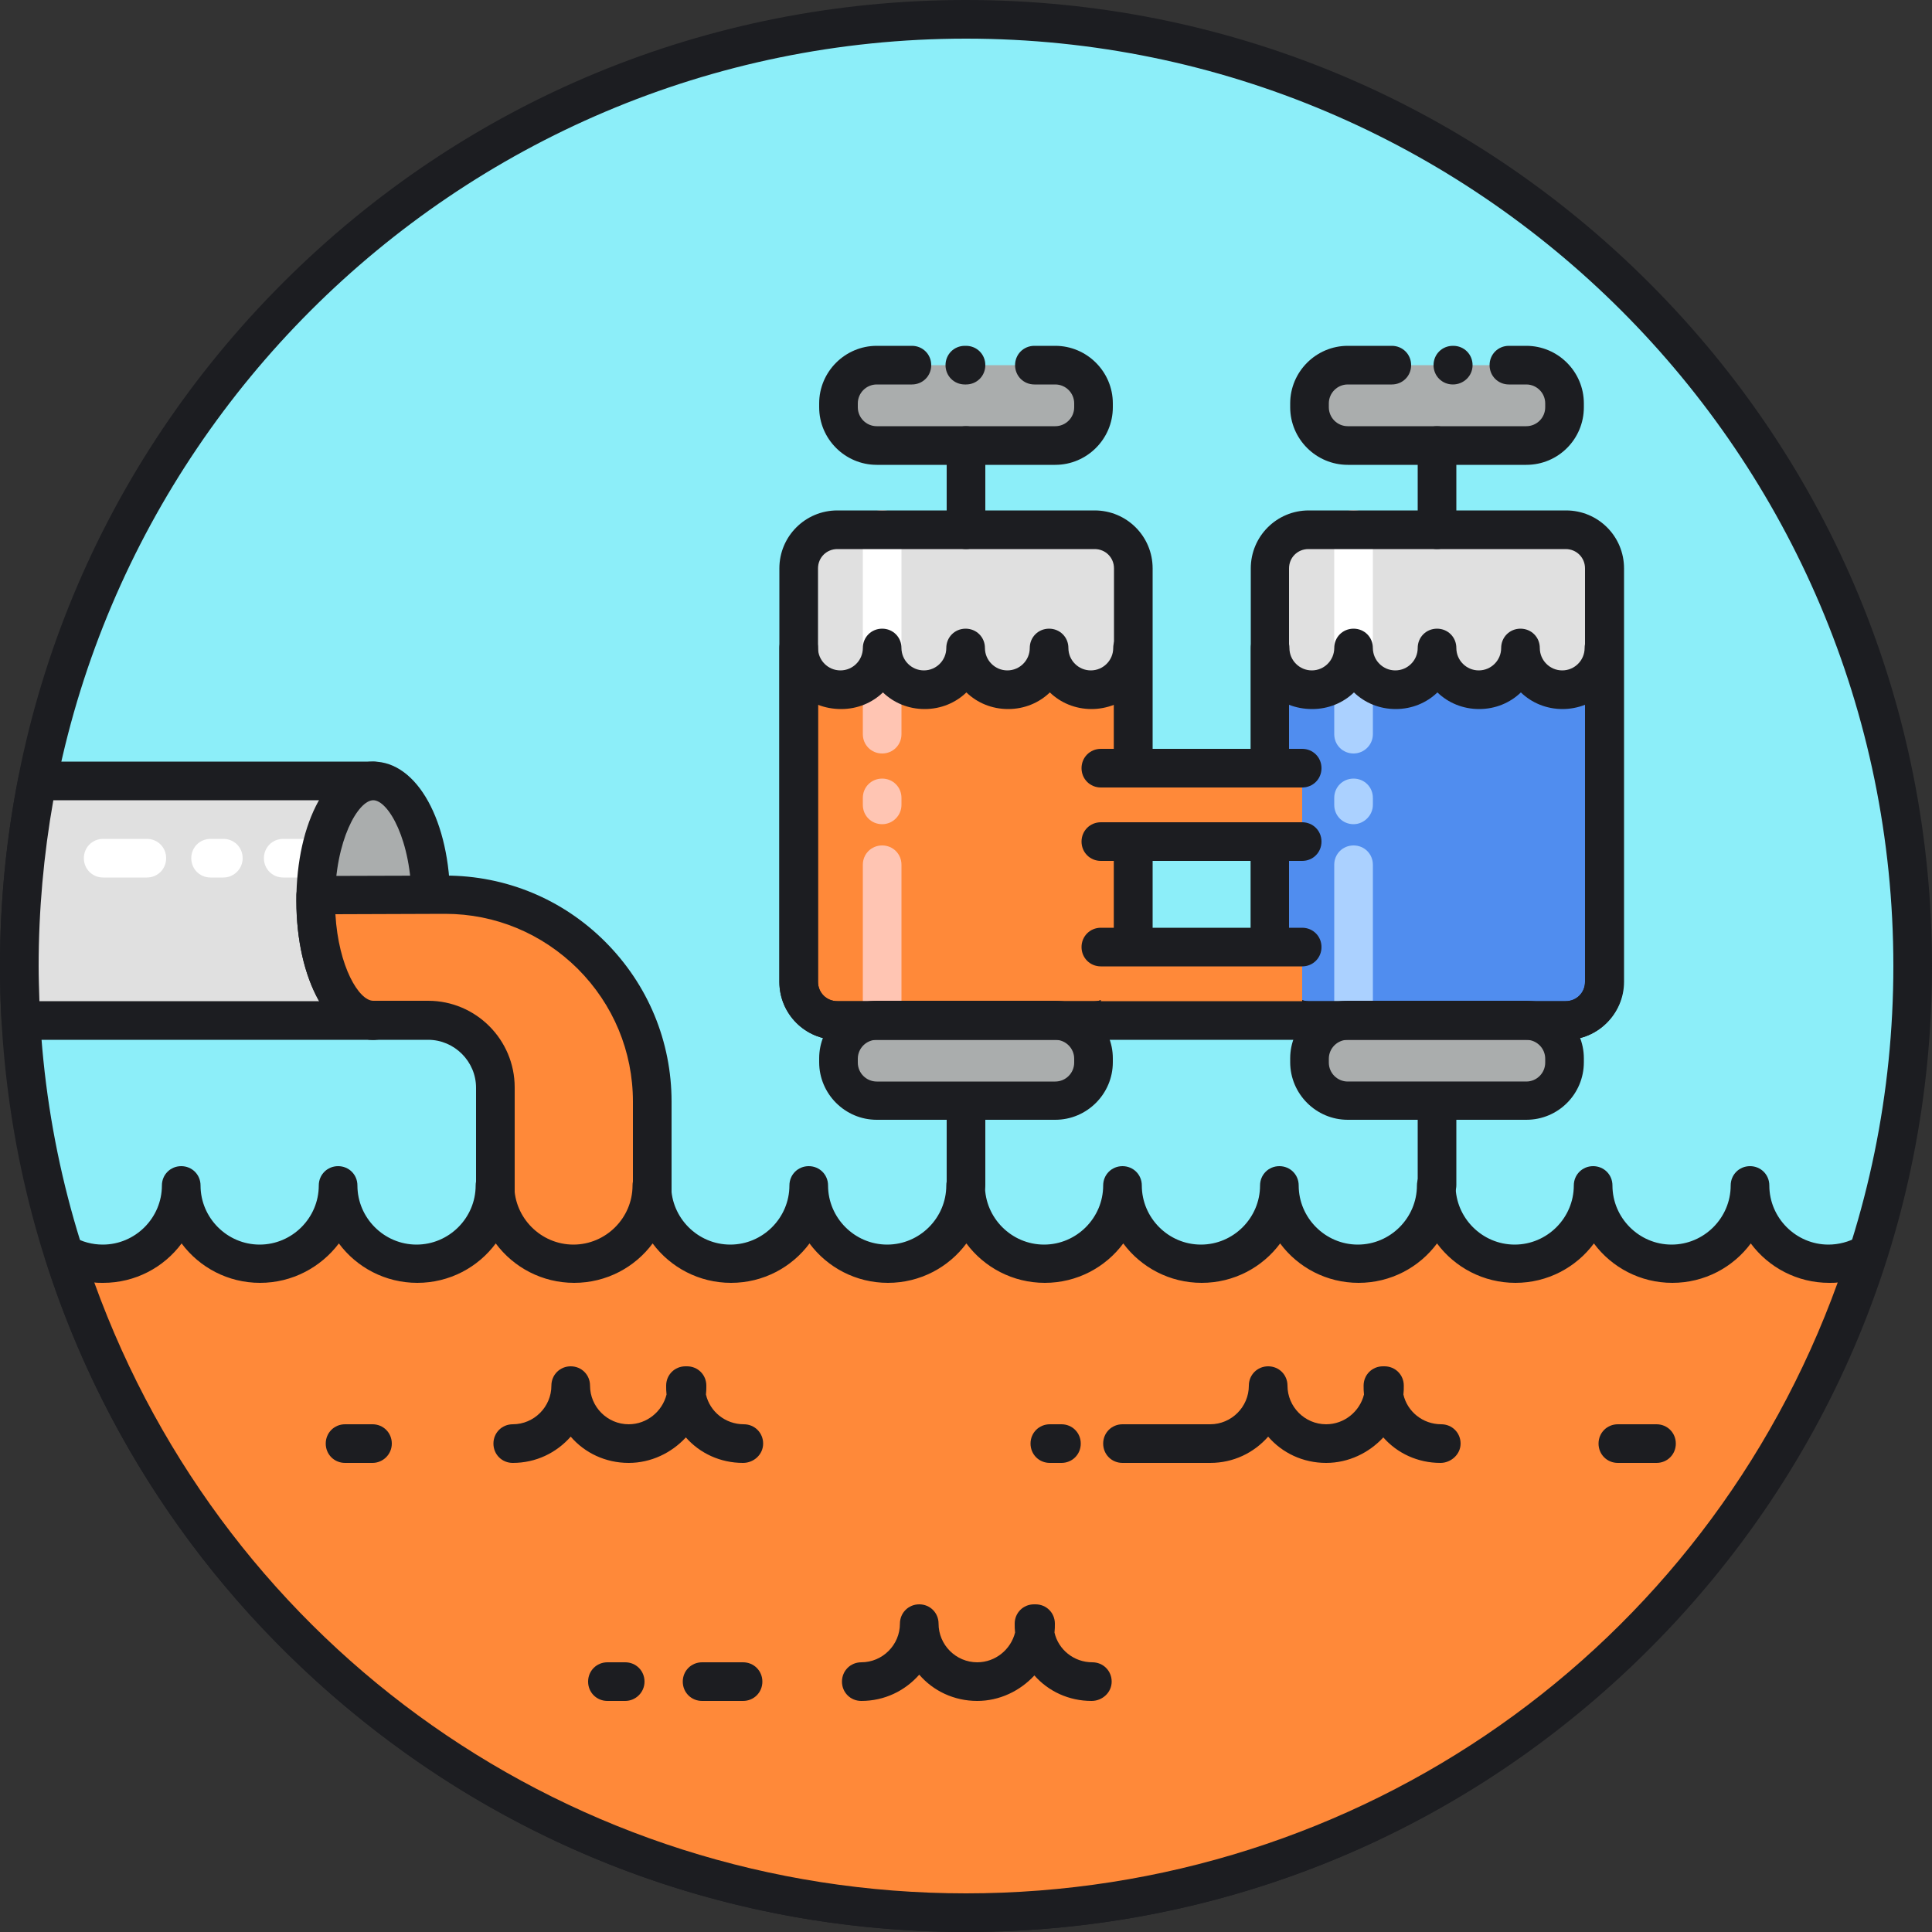 <svg xmlns="http://www.w3.org/2000/svg" viewBox="0 0 1024 1024" version="1.1"><rect x="0" y="0" width="1024" height="1024" fill="#333333" stroke="none"/><path d="M512 512m-501.76 0a501.76 501.76 0 1 0 1003.52 0 501.76 501.76 0 1 0-1003.52 0Z" fill="#8CEEF9" p-id="17389"></path><path d="M830.054 540.877h-136.397c-11.264 0-20.48-9.216-20.48-20.48v-219.136c0-11.264 9.216-20.48 20.48-20.48h136.397c11.264 0 20.48 9.216 20.48 20.48v219.136c0 11.264-9.216 20.48-20.48 20.48z" fill="#E0E0E0" p-id="17390"></path><path d="M693.453 540.877h136.397c11.264 0 20.48-9.216 20.48-20.48v-176.947c0 12.288-9.83 22.118-22.118 22.118s-22.118-9.83-22.118-22.118c0 12.288-9.83 22.118-22.118 22.118-12.288 0-22.118-9.83-22.118-22.118 0 12.288-9.83 22.118-22.118 22.118-12.288 0-22.118-9.83-22.118-22.118 0 12.288-9.83 22.118-22.118 22.118-12.288 0-22.118-9.83-22.118-22.118v176.947c-0.41 11.264 8.806 20.48 20.07 20.48z" fill="#508DEF" p-id="17391"></path><path d="M717.414 551.117c-5.734 0-10.24-4.506-10.24-10.24v-82.534c0-5.734 4.506-10.24 10.24-10.24s10.24 4.506 10.24 10.24v82.534c0 5.53-4.71 10.24-10.24 10.24zM717.414 436.838c-5.734 0-10.24-4.506-10.24-10.24v-3.686c0-5.734 4.506-10.24 10.24-10.24s10.24 4.506 10.24 10.24v3.686c0 5.53-4.71 10.24-10.24 10.24zM717.414 399.36c-5.734 0-10.24-4.506-10.24-10.24v-33.792c0-5.734 4.506-10.24 10.24-10.24s10.24 4.506 10.24 10.24V389.12c0 5.734-4.71 10.24-10.24 10.24z" fill="#ABD1FF" p-id="17392"></path><path d="M717.414 356.966c-5.734 0-10.24-4.506-10.24-10.24V280.576c0-5.734 4.506-10.24 10.24-10.24s10.24 4.506 10.24 10.24v66.15c0 5.734-4.71 10.24-10.24 10.24z" fill="#FFFFFF" p-id="17393"></path><path d="M580.198 540.877h-136.397c-11.264 0-20.48-9.216-20.48-20.48v-219.136c0-11.264 9.216-20.48 20.48-20.48h136.397c11.264 0 20.48 9.216 20.48 20.48v219.136c0 11.264-9.216 20.48-20.48 20.48z" fill="#E0E0E0" p-id="17394"></path><path d="M443.802 540.877h136.397c11.264 0 20.48-9.216 20.48-20.48v-176.947c0 12.288-9.83 22.118-22.118 22.118s-22.118-9.83-22.118-22.118c0 12.288-9.83 22.118-22.118 22.118-12.288 0-22.118-9.83-22.118-22.118 0 12.288-9.83 22.118-22.118 22.118-12.288 0-22.118-9.83-22.118-22.118 0 12.288-9.83 22.118-22.118 22.118-12.288 0-22.118-9.83-22.118-22.118v176.947c-0.41 11.264 8.806 20.48 20.07 20.48z" fill="#FF8939" p-id="17395"></path><path d="M467.558 551.117c-5.734 0-10.24-4.506-10.24-10.24v-82.534c0-5.734 4.506-10.24 10.24-10.24s10.24 4.506 10.24 10.24v82.534c0 5.53-4.506 10.24-10.24 10.24zM467.558 436.838c-5.734 0-10.24-4.506-10.24-10.24v-3.686c0-5.734 4.506-10.24 10.24-10.24s10.24 4.506 10.24 10.24v3.686c0 5.53-4.506 10.24-10.24 10.24zM467.558 399.36c-5.734 0-10.24-4.506-10.24-10.24v-33.792c0-5.734 4.506-10.24 10.24-10.24s10.24 4.506 10.24 10.24V389.12c0 5.734-4.506 10.24-10.24 10.24z" fill="#FFC5B3" p-id="17396"></path><path d="M467.558 356.966c-5.734 0-10.24-4.506-10.24-10.24V280.576c0-5.734 4.506-10.24 10.24-10.24s10.24 4.506 10.24 10.24v66.15c0 5.734-4.506 10.24-10.24 10.24z" fill="#FFFFFF" p-id="17397"></path><path d="M512 1024c-136.806 0-265.421-53.248-362.086-149.914C53.248 777.421 0 648.806 0 512S53.248 246.579 149.914 149.914C246.579 53.248 375.194 0 512 0s265.421 53.248 362.086 149.914C970.752 246.579 1024 375.194 1024 512s-53.248 265.421-149.914 362.086C777.421 970.752 648.806 1024 512 1024z m0-1003.52C241.05 20.48 20.48 241.05 20.48 512s220.57 491.52 491.52 491.52 491.52-220.57 491.52-491.52S782.95 20.48 512 20.48z" fill="#1C1D21" p-id="17398"></path><path d="M10.24 512c0 9.626 0.205 19.251 0.819 28.877h186.573v-126.976H19.866C13.517 445.645 10.24 478.413 10.24 512z" fill="#E0E0E0" p-id="17399"></path><path d="M167.322 465.101h-17.203c-5.734 0-10.24-4.506-10.24-10.24s4.506-10.24 10.24-10.24h17.203c5.734 0 10.24 4.506 10.24 10.24s-4.71 10.24-10.24 10.24zM118.374 465.101h-6.758c-5.734 0-10.24-4.506-10.24-10.24s4.506-10.24 10.24-10.24h6.758c5.734 0 10.24 4.506 10.24 10.24s-4.71 10.24-10.24 10.24zM77.824 465.101H54.682c-5.734 0-10.24-4.506-10.24-10.24s4.506-10.24 10.24-10.24H77.824c5.734 0 10.24 4.506 10.24 10.24s-4.506 10.24-10.24 10.24z" fill="#FFFFFF" p-id="17400"></path><path d="M197.837 551.117H11.059c-5.53 0-9.83-4.301-10.24-9.626-0.614-10.24-0.819-20.07-0.819-29.491 0-33.587 3.277-67.379 9.83-100.147 1.024-4.71 5.12-8.192 10.035-8.192h177.971c5.734 0 10.24 4.506 10.24 10.24v126.976c0 5.53-4.71 10.24-10.24 10.24z m-176.947-20.48h166.707v-106.496H28.262C23.142 453.018 20.48 482.509 20.48 512c0 5.939 0.205 12.288 0.41 18.637z" fill="#1C1D21" p-id="17401"></path><path d="M167.322 477.389a63.488 30.515 90 1 0 61.03 0 63.488 30.515 90 1 0-61.03 0Z" fill="#AAADAD" p-id="17402"></path><path d="M197.837 551.117c-23.142 0-40.755-31.744-40.755-73.728s17.408-73.728 40.755-73.728 40.755 31.744 40.755 73.728-17.613 73.728-40.755 73.728z m0-126.976c-7.987 0-20.275 21.299-20.275 53.248s12.083 53.248 20.275 53.248 20.275-21.299 20.275-53.248-12.288-53.248-20.275-53.248z" fill="#1C1D21" p-id="17403"></path><path d="M235.725 474.317h-7.578l-60.826 0.205v2.867c0 35.021 13.722 63.488 30.515 63.488h29.082c19.661 0 35.635 15.974 35.635 35.635v94.208l83.149-0.614v-86.221c0-60.621-49.357-109.773-109.978-109.568z" fill="#FF8939" p-id="17404"></path><path d="M262.554 680.96c-2.662 0-5.325-1.024-7.168-3.072-1.843-1.843-3.072-4.506-3.072-7.168v-94.208c0-13.926-11.469-25.395-25.395-25.395H197.837c-23.142 0-40.755-31.744-40.755-73.728v-3.072c0.205-5.53 4.71-10.035 10.24-10.035l68.403-0.205h0.41c31.949 0 62.054 12.493 84.582 35.021 22.733 22.733 35.226 52.838 35.226 84.787v86.221c0 5.53-4.506 10.24-10.24 10.24l-83.149 0.614z m-84.787-196.403c1.638 27.853 12.493 45.875 20.07 45.875h29.082c25.395 0 45.875 20.685 45.875 45.875v83.968l62.669-0.41v-75.981c0-26.624-10.445-51.61-29.286-70.451-18.842-18.637-43.622-29.082-70.246-29.082h-0.41l-57.754 0.205z m57.958-10.24z" fill="#1C1D21" p-id="17405"></path><path d="M969.728 669.696c-22.938 0-41.574-18.637-41.574-41.574 0 22.938-18.637 41.574-41.574 41.574-22.938 0-41.574-18.637-41.574-41.574 0 22.938-18.637 41.574-41.574 41.574-22.938 0-41.574-18.637-41.574-41.574 0 22.938-18.637 41.574-41.574 41.574-22.938 0-41.574-18.637-41.574-41.574 0 22.938-18.637 41.574-41.574 41.574s-41.574-18.637-41.574-41.574c0 22.938-18.637 41.574-41.574 41.574s-41.574-18.637-41.574-41.574c0 22.938-18.637 41.574-41.574 41.574-22.938 0-41.574-18.637-41.574-41.574 0 22.938-18.637 41.574-41.574 41.574s-41.574-18.637-41.574-41.574c0 22.938-18.637 41.574-41.574 41.574s-41.574-18.637-41.574-41.574c0 22.938-18.637 41.574-41.574 41.574-22.938 0-41.574-18.637-41.574-41.574 0 22.938-18.637 41.574-41.574 41.574-22.938 0-41.574-18.637-41.574-41.574 0 22.938-18.637 41.574-41.574 41.574-7.578 0-14.746-2.048-20.89-5.734C98.304 866.918 287.949 1013.76 512 1013.76s413.696-146.842 478.208-349.389c-6.144 3.482-13.107 5.325-20.48 5.325z" fill="#FF8939" p-id="17406"></path><path d="M512 1024c-110.797 0-216.474-34.816-305.152-100.762-87.04-64.717-150.323-153.19-182.886-256-1.229-4.096 0-8.397 3.277-11.059 3.277-2.662 7.987-3.072 11.469-0.819 4.71 2.867 10.24 4.301 15.77 4.301 17.203 0 31.334-14.131 31.334-31.334 0-5.734 4.506-10.24 10.24-10.24s10.24 4.506 10.24 10.24c0 17.203 14.131 31.334 31.334 31.334s31.334-14.131 31.334-31.334c0-5.734 4.506-10.24 10.24-10.24s10.24 4.506 10.24 10.24c0 17.203 14.131 31.334 31.334 31.334s31.334-14.131 31.334-31.334c0-5.734 4.506-10.24 10.24-10.24s10.24 4.506 10.24 10.24c0 17.203 14.131 31.334 31.334 31.334s31.334-14.131 31.334-31.334c0-5.734 4.506-10.24 10.24-10.24s10.24 4.506 10.24 10.24c0 17.203 14.131 31.334 31.334 31.334s31.334-14.131 31.334-31.334c0-5.734 4.506-10.24 10.24-10.24s10.24 4.506 10.24 10.24c0 17.203 14.131 31.334 31.334 31.334s31.334-14.131 31.334-31.334c0-5.734 4.506-10.24 10.24-10.24s10.24 4.506 10.24 10.24c0 17.203 14.131 31.334 31.334 31.334s31.334-14.131 31.334-31.334c0-5.734 4.506-10.24 10.24-10.24s10.24 4.506 10.24 10.24c0 17.203 14.131 31.334 31.334 31.334s31.334-14.131 31.334-31.334c0-5.734 4.506-10.24 10.24-10.24s10.24 4.506 10.24 10.24c0 17.203 14.131 31.334 31.334 31.334s31.334-14.131 31.334-31.334c0-5.734 4.506-10.24 10.24-10.24s10.24 4.506 10.24 10.24c0 17.203 14.131 31.334 31.334 31.334s31.334-14.131 31.334-31.334c0-5.734 4.506-10.24 10.24-10.24s10.24 4.506 10.24 10.24c0 17.203 14.131 31.334 31.334 31.334s31.334-14.131 31.334-31.334c0-5.734 4.506-10.24 10.24-10.24s10.24 4.506 10.24 10.24c0 17.203 14.131 31.334 31.334 31.334 5.325 0 10.854-1.434 15.565-4.096 3.686-2.048 8.192-1.638 11.469 1.024 3.277 2.662 4.506 6.963 3.277 11.059-32.768 102.81-96.051 191.283-182.886 255.795C728.269 989.184 622.797 1024 512 1024zM49.971 679.731C120.218 874.291 303.514 1003.52 512 1003.52s391.782-129.229 462.029-323.789c-1.434 0.205-3.072 0.205-4.506 0.205-16.998 0-32.154-8.192-41.574-20.89-9.421 12.698-24.576 20.89-41.574 20.89s-32.154-8.192-41.574-20.89c-9.421 12.698-24.576 20.89-41.574 20.89s-32.154-8.192-41.574-20.89c-9.421 12.698-24.576 20.89-41.574 20.89s-32.154-8.192-41.574-20.89c-9.421 12.698-24.576 20.89-41.574 20.89s-32.154-8.192-41.574-20.89c-9.421 12.698-24.576 20.89-41.574 20.89s-32.154-8.192-41.574-20.89c-9.421 12.698-24.576 20.89-41.574 20.89s-32.154-8.192-41.574-20.89c-9.421 12.698-24.576 20.89-41.574 20.89s-32.154-8.192-41.574-20.89c-9.421 12.698-24.576 20.89-41.574 20.89s-32.154-8.192-41.574-20.89c-9.421 12.698-24.576 20.89-41.574 20.89s-32.154-8.192-41.574-20.89C169.984 671.744 154.829 679.936 137.83 679.936c-16.998 0-32.154-8.192-41.574-20.89C86.835 671.744 71.68 679.936 54.682 679.936c-1.638 0-3.277 0-4.71-0.205z" fill="#1C1D21" p-id="17407"></path><path d="M512 638.362c-5.734 0-10.24-4.506-10.24-10.24V540.672c0-5.734 4.506-10.24 10.24-10.24s10.24 4.506 10.24 10.24v87.45c0 5.734-4.506 10.24-10.24 10.24zM761.651 638.362c-5.734 0-10.24-4.506-10.24-10.24V540.672c0-5.734 4.506-10.24 10.24-10.24s10.24 4.506 10.24 10.24v87.45c0 5.734-4.506 10.24-10.24 10.24z" fill="#1C1D21" p-id="17408"></path><path d="M830.054 551.117h-136.397c-16.998 0-30.72-13.722-30.72-30.72v-219.136c0-16.998 13.722-30.72 30.72-30.72h136.397c16.998 0 30.72 13.722 30.72 30.72v219.136c0 16.794-13.926 30.72-30.72 30.72z m-136.602-260.096c-5.734 0-10.24 4.506-10.24 10.24v219.136c0 5.734 4.506 10.24 10.24 10.24h136.397c5.734 0 10.24-4.506 10.24-10.24v-219.136c0-5.734-4.506-10.24-10.24-10.24h-136.397z" fill="#1C1D21" p-id="17409"></path><path d="M808.96 236.134h-94.618c-11.264 0-20.275-9.011-20.275-20.275v-2.048c0-11.264 9.011-20.275 20.275-20.275H808.96c11.264 0 20.275 9.011 20.275 20.275v2.048c0 11.059-9.011 20.275-20.275 20.275zM559.309 236.134h-94.618c-11.264 0-20.275-9.011-20.275-20.275v-2.048c0-11.264 9.011-20.275 20.275-20.275h94.618c11.264 0 20.275 9.011 20.275 20.275v2.048c0 11.059-9.011 20.275-20.275 20.275z" fill="#AAADAD" p-id="17410"></path><path d="M770.048 203.776c-5.734 0-10.24-4.506-10.24-10.24s4.506-10.24 10.24-10.24h0.205c5.734 0 10.24 4.506 10.24 10.24s-4.71 10.24-10.445 10.24z" fill="#1C1D21" p-id="17411"></path><path d="M808.96 246.374h-94.618c-16.794 0-30.515-13.722-30.515-30.515v-2.048c0-16.794 13.722-30.515 30.515-30.515h23.347c5.734 0 10.24 4.506 10.24 10.24s-4.506 10.24-10.24 10.24h-23.347c-5.53 0-10.035 4.506-10.035 10.035v2.048c0 5.53 4.506 10.035 10.035 10.035H808.96c5.53 0 10.035-4.506 10.035-10.035v-2.048c0-5.53-4.506-10.035-10.035-10.035h-9.216c-5.734 0-10.24-4.506-10.24-10.24s4.506-10.24 10.24-10.24h9.216c16.794 0 30.515 13.722 30.515 30.515v2.048c0 16.794-13.517 30.515-30.515 30.515z" fill="#1C1D21" p-id="17412"></path><path d="M761.651 291.021c-5.734 0-10.24-4.506-10.24-10.24v-44.646c0-5.734 4.506-10.24 10.24-10.24s10.24 4.506 10.24 10.24v44.646c0 5.53-4.506 10.24-10.24 10.24zM580.198 551.117h-136.397c-16.998 0-30.72-13.722-30.72-30.72v-219.136c0-16.998 13.722-30.72 30.72-30.72h136.397c16.998 0 30.72 13.722 30.72 30.72v219.136c0 16.794-13.722 30.72-30.72 30.72z m-136.397-260.096c-5.734 0-10.24 4.506-10.24 10.24v219.136c0 5.734 4.506 10.24 10.24 10.24h136.397c5.734 0 10.24-4.506 10.24-10.24v-219.136c0-5.734-4.506-10.24-10.24-10.24h-136.397zM512 203.776h-0.614c-5.734 0-10.24-4.506-10.24-10.24s4.506-10.24 10.24-10.24h0.614c5.734 0 10.24 4.506 10.24 10.24s-4.506 10.24-10.24 10.24z" fill="#1C1D21" p-id="17413"></path><path d="M559.309 246.374h-94.618c-16.794 0-30.515-13.722-30.515-30.515v-2.048c0-16.794 13.722-30.515 30.515-30.515h18.637c5.734 0 10.24 4.506 10.24 10.24s-4.506 10.24-10.24 10.24h-18.637c-5.53 0-10.035 4.506-10.035 10.035v2.048c0 5.53 4.506 10.035 10.035 10.035h94.618c5.53 0 10.035-4.506 10.035-10.035v-2.048c0-5.53-4.506-10.035-10.035-10.035h-11.059c-5.734 0-10.24-4.506-10.24-10.24s4.506-10.24 10.24-10.24h11.059c16.794 0 30.515 13.722 30.515 30.515v2.048c0 16.794-13.722 30.515-30.515 30.515z" fill="#1C1D21" p-id="17414"></path><path d="M808.96 583.27h-94.618c-11.264 0-20.275-9.011-20.275-20.275v-2.048c0-11.264 9.011-20.275 20.275-20.275H808.96c11.264 0 20.275 9.011 20.275 20.275v2.048c0 11.264-9.011 20.275-20.275 20.275zM559.309 583.27h-94.618c-11.264 0-20.275-9.011-20.275-20.275v-2.048c0-11.264 9.011-20.275 20.275-20.275h94.618c11.264 0 20.275 9.011 20.275 20.275v2.048c0 11.264-9.011 20.275-20.275 20.275z" fill="#AAADAD" p-id="17415"></path><path d="M808.96 593.51h-94.618c-16.794 0-30.515-13.722-30.515-30.515v-2.048c0-16.794 13.722-30.515 30.515-30.515H808.96c16.794 0 30.515 13.722 30.515 30.515v2.048c0 16.794-13.517 30.515-30.515 30.515z m-94.618-42.394c-5.53 0-10.035 4.506-10.035 10.035v2.048c0 5.53 4.506 10.035 10.035 10.035H808.96c5.53 0 10.035-4.506 10.035-10.035v-2.048c0-5.53-4.506-10.035-10.035-10.035h-94.618zM559.309 593.51h-94.618c-16.794 0-30.515-13.722-30.515-30.515v-2.048c0-16.794 13.722-30.515 30.515-30.515h94.618c16.794 0 30.515 13.722 30.515 30.515v2.048c0 16.794-13.722 30.515-30.515 30.515z m-94.618-42.394c-5.53 0-10.035 4.506-10.035 10.035v2.048c0 5.53 4.506 10.035 10.035 10.035h94.618c5.53 0 10.035-4.506 10.035-10.035v-2.048c0-5.53-4.506-10.035-10.035-10.035h-94.618zM512 291.021c-5.734 0-10.24-4.506-10.24-10.24v-44.646c0-5.734 4.506-10.24 10.24-10.24s10.24 4.506 10.24 10.24v44.646c0 5.53-4.506 10.24-10.24 10.24z" fill="#1C1D21" p-id="17416"></path><path d="M580.198 551.117h-136.397c-16.998 0-30.72-13.722-30.72-30.72v-176.947c0-5.734 4.506-10.24 10.24-10.24s10.24 4.506 10.24 10.24c0 6.554 5.325 11.878 11.878 11.878 6.554 0 11.878-5.325 11.878-11.878 0-5.734 4.506-10.24 10.24-10.24s10.24 4.506 10.24 10.24c0 6.554 5.325 11.878 11.878 11.878s11.878-5.325 11.878-11.878c0-5.734 4.506-10.24 10.24-10.24s10.24 4.506 10.24 10.24c0 6.554 5.325 11.878 11.878 11.878 6.554 0 11.878-5.325 11.878-11.878 0-5.734 4.506-10.24 10.24-10.24s10.24 4.506 10.24 10.24c0 6.554 5.325 11.878 11.878 11.878s11.878-5.325 11.878-11.878c0-5.734 4.506-10.24 10.24-10.24s10.24 4.506 10.24 10.24v176.947c0.41 16.794-13.312 30.72-30.31 30.72z m-146.637-177.562v146.842c0 5.734 4.506 10.24 10.24 10.24h136.397c5.734 0 10.24-4.506 10.24-10.24v-146.842c-3.686 1.434-7.782 2.253-11.878 2.253-8.602 0-16.384-3.277-22.118-8.806-5.734 5.53-13.517 8.806-22.118 8.806s-16.384-3.277-22.118-8.806c-5.734 5.53-13.517 8.806-22.118 8.806s-16.384-3.277-22.118-8.806c-5.734 5.53-13.517 8.806-22.118 8.806-4.506 0-8.602-0.819-12.288-2.253zM830.054 551.117h-136.397c-16.998 0-30.72-13.722-30.72-30.72v-176.947c0-5.734 4.506-10.24 10.24-10.24s10.24 4.506 10.24 10.24c0 6.554 5.325 11.878 11.878 11.878s11.878-5.325 11.878-11.878c0-5.734 4.506-10.24 10.24-10.24s10.24 4.506 10.24 10.24c0 6.554 5.325 11.878 11.878 11.878 6.554 0 11.878-5.325 11.878-11.878 0-5.734 4.506-10.24 10.24-10.24s10.24 4.506 10.24 10.24c0 6.554 5.325 11.878 11.878 11.878s11.878-5.325 11.878-11.878c0-5.734 4.506-10.24 10.24-10.24s10.24 4.506 10.24 10.24c0 6.554 5.325 11.878 11.878 11.878s11.878-5.325 11.878-11.878c0-5.734 4.506-10.24 10.24-10.24s10.24 4.506 10.24 10.24v176.947c0.41 16.794-13.517 30.72-30.31 30.72z m-146.842-177.562v146.842c0 5.734 4.506 10.24 10.24 10.24h136.397c5.734 0 10.24-4.506 10.24-10.24v-146.842c-3.686 1.434-7.782 2.253-11.878 2.253-8.602 0-16.384-3.277-22.118-8.806-5.734 5.53-13.517 8.806-22.118 8.806s-16.384-3.277-22.118-8.806c-5.734 5.53-13.517 8.806-22.118 8.806s-16.384-3.277-22.118-8.806c-5.734 5.53-13.517 8.806-22.118 8.806-4.506 0-8.602-0.819-12.288-2.253zM393.83 775.373c-12.083 0-22.938-5.12-30.31-13.517-7.578 8.192-18.432 13.517-30.31 13.517-12.288 0-23.347-5.325-30.72-13.926-7.578 8.602-18.432 13.926-30.72 13.926-5.734 0-10.24-4.506-10.24-10.24s4.506-10.24 10.24-10.24c11.264 0 20.48-9.216 20.48-20.48 0-5.734 4.506-10.24 10.24-10.24s10.24 4.506 10.24 10.24c0 11.264 9.216 20.48 20.48 20.48 9.626 0 17.818-6.758 20.07-15.77-0.205-1.638-0.205-3.072-0.205-4.71 0-5.734 4.506-10.24 10.24-10.24h0.819c5.734 0 10.24 4.506 10.24 10.24 0 1.638 0 3.072-0.205 4.71 2.048 9.011 10.24 15.77 20.07 15.77 5.734 0 10.24 4.506 10.24 10.24s-4.915 10.24-10.65 10.24zM763.494 775.373c-12.083 0-22.938-5.12-30.31-13.517-7.578 8.192-18.432 13.517-30.31 13.517-12.288 0-23.347-5.325-30.72-13.926-7.578 8.602-18.432 13.926-30.72 13.926h-46.49c-5.734 0-10.24-4.506-10.24-10.24s4.506-10.24 10.24-10.24h46.49c11.264 0 20.48-9.216 20.48-20.48 0-5.734 4.506-10.24 10.24-10.24s10.24 4.506 10.24 10.24c0 11.264 9.216 20.48 20.48 20.48 9.626 0 17.818-6.758 20.07-15.77-0.205-1.638-0.205-3.072-0.205-4.71 0-5.734 4.506-10.24 10.24-10.24h0.819c5.734 0 10.24 4.506 10.24 10.24 0 1.638 0 3.072-0.205 4.71 2.048 9.011 10.24 15.77 20.07 15.77 5.734 0 10.24 4.506 10.24 10.24s-5.12 10.24-10.65 10.24zM578.56 901.53c-12.083 0-22.938-5.12-30.31-13.517-7.578 8.192-18.432 13.517-30.31 13.517-12.288 0-23.347-5.325-30.72-13.926-7.578 8.602-18.432 13.926-30.72 13.926-5.734 0-10.24-4.506-10.24-10.24s4.506-10.24 10.24-10.24c11.264 0 20.48-9.216 20.48-20.48 0-5.734 4.506-10.24 10.24-10.24s10.24 4.506 10.24 10.24c0 11.264 9.216 20.48 20.48 20.48 9.626 0 17.818-6.758 20.07-15.77-0.205-1.638-0.205-3.072-0.205-4.71 0-5.734 4.506-10.24 10.24-10.24h0.819c5.734 0 10.24 4.506 10.24 10.24 0 1.638 0 3.072-0.205 4.71 2.048 9.011 10.24 15.77 20.07 15.77 5.734 0 10.24 4.506 10.24 10.24s-4.915 10.24-10.65 10.24zM562.586 775.373h-6.144c-5.734 0-10.24-4.506-10.24-10.24s4.506-10.24 10.24-10.24h6.144c5.734 0 10.24 4.506 10.24 10.24s-4.506 10.24-10.24 10.24zM393.83 901.53h-21.709c-5.734 0-10.24-4.506-10.24-10.24s4.506-10.24 10.24-10.24h21.709c5.734 0 10.24 4.506 10.24 10.24s-4.506 10.24-10.24 10.24zM331.366 901.53h-9.421c-5.734 0-10.24-4.506-10.24-10.24s4.506-10.24 10.24-10.24h9.421c5.734 0 10.24 4.506 10.24 10.24s-4.71 10.24-10.24 10.24zM877.978 775.373h-20.48c-5.734 0-10.24-4.506-10.24-10.24s4.506-10.24 10.24-10.24h20.48c5.734 0 10.24 4.506 10.24 10.24s-4.506 10.24-10.24 10.24zM197.427 775.373h-14.541c-5.734 0-10.24-4.506-10.24-10.24s4.506-10.24 10.24-10.24h14.541c5.734 0 10.24 4.506 10.24 10.24s-4.71 10.24-10.24 10.24z" fill="#1C1D21" p-id="17417"></path><path d="M583.475 407.142H690.176v38.912h-106.701zM583.475 501.965H690.176v38.912h-106.701z" fill="#FF8939" p-id="17418"></path><path d="M690.176 417.382h-106.701c-5.734 0-10.24-4.506-10.24-10.24s4.506-10.24 10.24-10.24H690.176c5.734 0 10.24 4.506 10.24 10.24s-4.506 10.24-10.24 10.24zM690.176 456.294h-106.701c-5.734 0-10.24-4.506-10.24-10.24s4.506-10.24 10.24-10.24H690.176c5.734 0 10.24 4.506 10.24 10.24s-4.506 10.24-10.24 10.24zM690.176 512.205h-106.701c-5.734 0-10.24-4.506-10.24-10.24s4.506-10.24 10.24-10.24H690.176c5.734 0 10.24 4.506 10.24 10.24s-4.506 10.24-10.24 10.24zM690.176 551.117h-106.701c-5.734 0-10.24-4.506-10.24-10.24s4.506-10.24 10.24-10.24H690.176c5.734 0 10.24 4.506 10.24 10.24s-4.506 10.24-10.24 10.24z" fill="#1C1D21" p-id="17419"></path></svg>